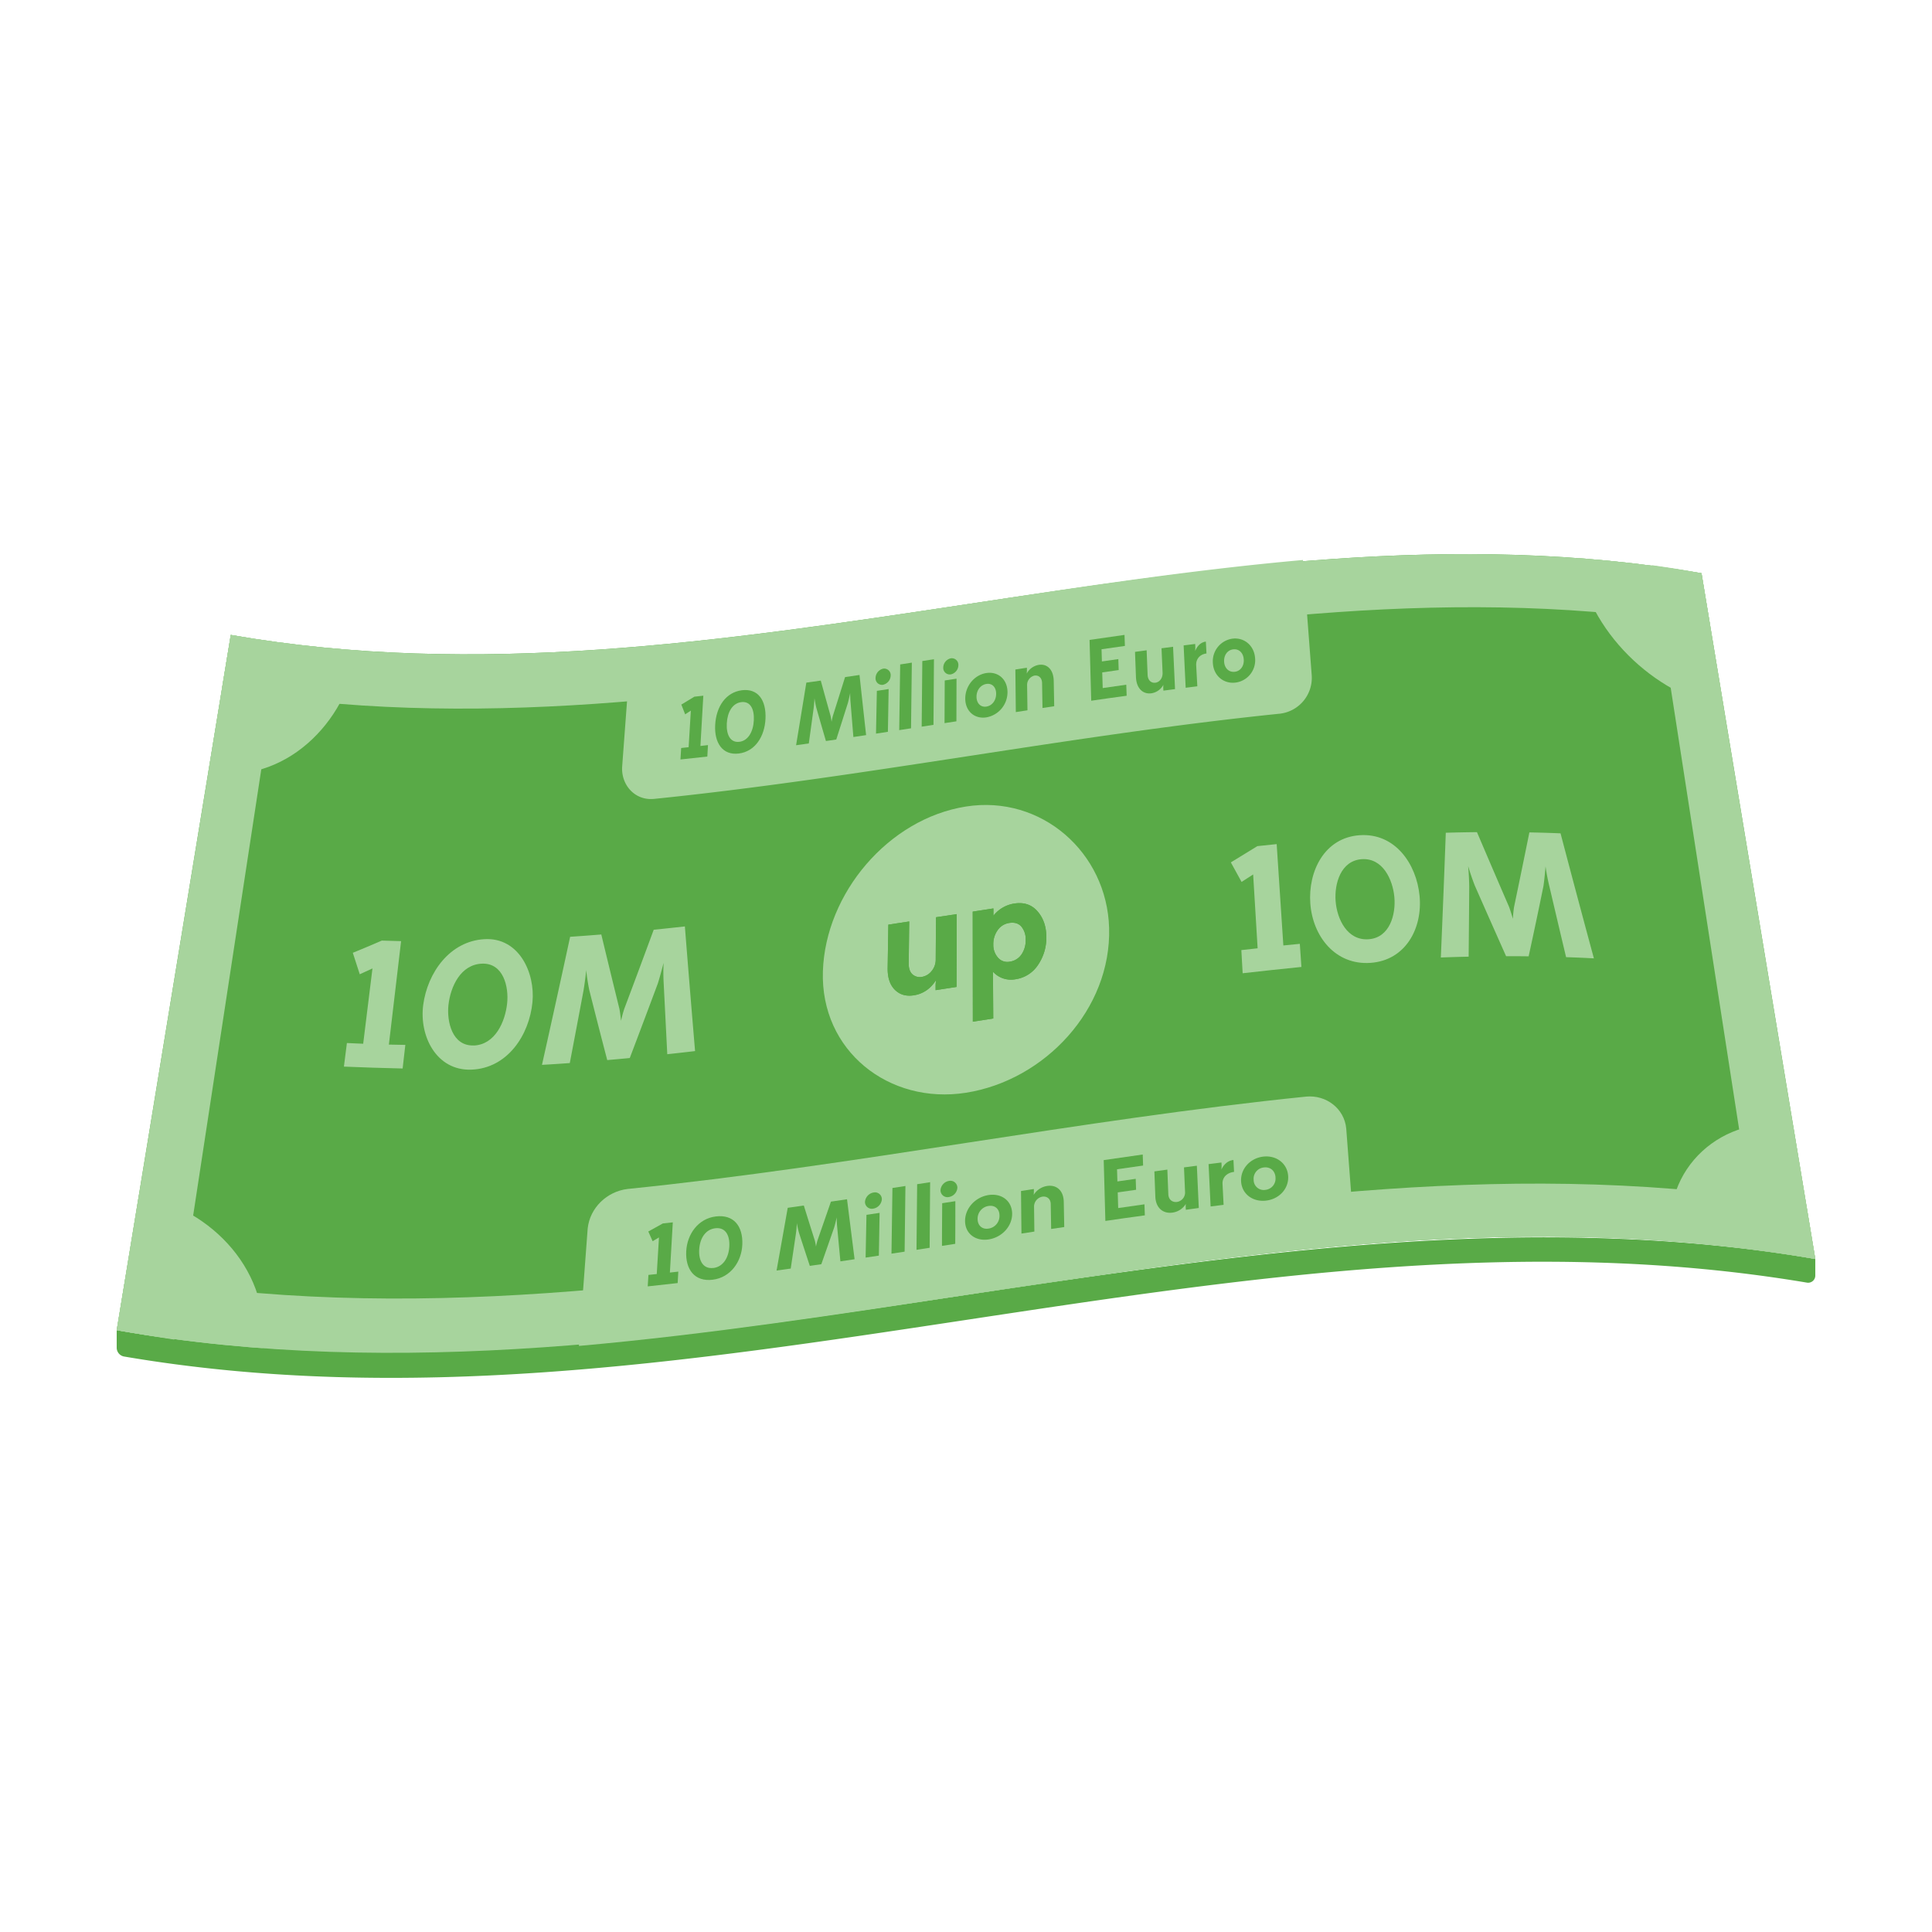 <svg xmlns="http://www.w3.org/2000/svg" xmlns:xlink="http://www.w3.org/1999/xlink" viewBox="0 0 1080 1080"><defs><style>.cls-1{fill:none;}.cls-2{fill:#59aa47;}.cls-3,.cls-5{fill:#a7d49d;}.cls-4{clip-path:url(#clip-path);}.cls-5{fill-rule:evenodd;}</style><clipPath id="clip-path"><path class="cls-1" d="M1014.76,703.76C696.34,648.22,383.64,799.6,65.24,743.59Q97.12,549.25,129,354.93C404.75,403,675.38,272.74,951.15,320.44Q983,512.1,1014.76,703.76Z"/></clipPath></defs><title>Artboard 4</title><g id="Layer_7" data-name="Layer 7"><path class="cls-2" d="M1014.76,703.76C696.34,648.22,383.64,799.6,65.24,743.59Q97.12,549.25,129,354.93C404.75,403,675.38,272.74,951.15,320.44Q983,512.1,1014.76,703.76Z"/><path class="cls-2" d="M65.24,743.59v9.78a5,5,0,0,0,4.16,4.94C384.81,812,694.67,663.93,1010.09,717a4,4,0,0,0,4.67-3.94v-9.26C697.91,649.52,382.07,798.37,65.24,743.59Z"/><path class="cls-3" d="M956.09,350.23C677,302,403.11,433.83,124,385.14l5-30.21C404.75,403,675.38,272.74,951.15,320.44Q953.61,335.34,956.09,350.23Z"/><path class="cls-3" d="M1014.76,703.76C696.34,648.22,383.64,799.6,65.24,743.59l5-30.21C385.28,768.78,694.71,619,1009.82,674Q1012.28,688.87,1014.76,703.76Z"/><path class="cls-3" d="M65.24,743.59Q97.12,549.25,129,354.93c9.23,1.73,18.53,3.25,27.84,4.54Q127.11,554.16,97.39,748.83C86.63,747.23,76,745.49,65.24,743.59Z"/><path class="cls-3" d="M982.61,698.56Q953,507.25,923.31,315.94c9.3,1.28,18.61,2.78,27.84,4.5Q983,512.1,1014.76,703.76C1004.05,701.87,993.37,700.14,982.61,698.56Z"/><g class="cls-4"><path class="cls-3" d="M199.45,364.64c-5.34,39.37-40.95,74.61-82.53,66.9s-65.23-53.63-57.61-93.27c7.31-38.09,43.54-66,82.53-58.77C181.17,286.76,204.65,326.31,199.45,364.64Z"/><path class="cls-3" d="M146.62,754.72c-6,44.17-50.34,73.47-93.38,65.49-43.26-8-77-51.69-68.47-95.94,8.18-42.66,53.3-63.51,93.38-56.1C118.84,675.69,152.46,711.73,146.62,754.72Z"/><path class="cls-3" d="M1021.77,338.27c7.62,38-19.43,65.45-57.62,57.73-40-8.09-76.33-43.13-82.53-84.1-5.3-35,18.59-73.33,57.62-65.85C980.83,254,1013.84,298.83,1021.77,338.27Z"/><path class="cls-3" d="M1096.31,724.27c9.2,45.68-31.91,60.9-68.47,55.06-41.52-6.63-86.53-40.92-93.39-85.51-6.24-40.6,29-71.94,68.47-64.45C1047,637.75,1087.54,680.74,1096.31,724.27Z"/></g><path class="cls-5" d="M620,518.71c1.3,45.49-36,85.22-80,92.14-43,6.76-81.42-23.36-80-67.88,1.42-43.56,36.59-85.29,80-92.12C582.18,444.21,618.82,476.58,620,518.71Z"/><path class="cls-2" d="M534.81,511q0,20.35-.08,40.7L523,553.51l0-2.75a23.63,23.63,0,0,1,.27-2.88c-3.1,4.87-7.27,7.71-12.47,8.51q-6.48,1-10.6-3.13c-2.75-2.74-4.07-6.8-4-12.14l.39-24.24,11.67-1.78c-.12,9.42-.17,14.13-.29,23.55q0,4.1,2.1,6a6.17,6.17,0,0,0,5.33,1.43,8.81,8.81,0,0,0,5.17-3,10,10,0,0,0,2.5-6.48c.06-9.54.1-14.32.16-23.86Z"/><path class="cls-2" d="M555.24,569.34l-11.42,1.78-.07-61.52,11.58-1.79,0,4.08a18.3,18.3,0,0,1,11.71-6.81q8-1.24,12.87,4.28t5,14.07a27,27,0,0,1-4.49,15.73,18.16,18.16,0,0,1-12.88,8.27,13.53,13.53,0,0,1-12.47-4.24Zm9.13-31.75a9.5,9.5,0,0,0,6.7-4.12,13.83,13.83,0,0,0,2.29-8.1,11.05,11.05,0,0,0-2.43-7.43q-2.35-2.67-6.75-2a9.57,9.57,0,0,0-6.46,4,13.33,13.33,0,0,0-2.45,8.13,10.62,10.62,0,0,0,2.59,7.23A6.83,6.83,0,0,0,564.37,537.59Z"/><path class="cls-2" d="M534.81,511q0,20.35-.08,40.7L523,553.51l0-2.75a23.63,23.63,0,0,1,.27-2.88c-3.1,4.87-7.27,7.71-12.47,8.51q-6.48,1-10.6-3.13c-2.75-2.74-4.07-6.8-4-12.14l.39-24.24,11.67-1.78c-.12,9.42-.17,14.13-.29,23.55q0,4.1,2.1,6a6.17,6.17,0,0,0,5.33,1.43,8.81,8.81,0,0,0,5.17-3,10,10,0,0,0,2.5-6.48c.06-9.54.1-14.32.16-23.86Z"/><path class="cls-2" d="M555.24,569.34l-11.42,1.78-.07-61.52,11.58-1.79,0,4.08a18.3,18.3,0,0,1,11.71-6.81q8-1.24,12.87,4.28t5,14.07a27,27,0,0,1-4.49,15.73,18.16,18.16,0,0,1-12.88,8.27,13.53,13.53,0,0,1-12.47-4.24Zm9.13-31.75a9.5,9.5,0,0,0,6.7-4.12,13.83,13.83,0,0,0,2.29-8.1,11.05,11.05,0,0,0-2.43-7.43q-2.35-2.67-6.75-2a9.57,9.57,0,0,0-6.46,4,13.33,13.33,0,0,0-2.45,8.13,10.62,10.62,0,0,0,2.59,7.23A6.83,6.83,0,0,0,564.37,537.59Z"/><path class="cls-3" d="M715.57,398.94c-117.23,12-232.84,35.71-350.06,47.66-10.75,1-18.57-8.05-17.69-18.45q2.44-32.82,4.9-65.65c125.9-11.24,249.73-38.22,375.63-49.46q2.45,32.18,4.9,64.35A20.16,20.16,0,0,1,715.57,398.94Z"/><path class="cls-2" d="M380.38,424.55l.4-6.41c1.67-.17,2.5-.26,4.17-.45.5-8.17.74-12.26,1.24-20.44L383,399.31l-2.13-5.45,7.29-4.41,5-.55L391.54,417l4.22-.49c-.15,2.57-.22,3.85-.36,6.41C389.39,423.58,386.39,423.91,380.38,424.55Z"/><path class="cls-2" d="M414.75,385.85c9-1.12,13.62,5.59,13.17,15.87-.45,10-5.81,18.37-14.92,19.5s-13.76-6-13.21-16C400.35,395,405.71,387,414.75,385.85Zm-1.43,28.82c5-.62,7.79-5.82,8.08-12.11s-2-10.69-7-10.07-7.79,5.6-8.12,11.94S408.31,415.3,413.32,414.67Z"/><path class="cls-2" d="M484.16,410.93,477.05,412c-.63-7.63-.94-11.44-1.55-19.07a54.18,54.18,0,0,1-.23-5.58c-.1.5-.63,3.07-1.29,5.61-2.59,8.17-3.89,12.26-6.51,20.44l-5.77.83c-2.18-7.46-3.26-11.2-5.4-18.67-.56-2.32-.94-4.76-1-5.33,0,.29-.15,3-.47,5.68-1.07,7.87-1.61,11.81-2.7,19.68l-7.11,1q2.89-17.49,5.73-35l8.07-1.13c2.18,7.91,3.27,11.87,5.49,19.78.28,1.28.51,2.95.55,3.24a33.93,33.93,0,0,1,.74-3.38c2.74-8.64,4.1-13,6.8-21.6l8.07-1.19Q482.29,394.11,484.16,410.93Z"/><path class="cls-2" d="M493.75,373.78a3.63,3.63,0,0,1,4.14,3.87,5.46,5.46,0,0,1-4.31,5.15,3.62,3.62,0,0,1-4.14-3.87A5.48,5.48,0,0,1,493.75,373.78Zm-4.06,36.32c.19-9.56.29-14.34.48-23.91l6.58-1c-.16,9.56-.24,14.34-.41,23.9Z"/><path class="cls-2" d="M502.67,408.14l.54-36.72,6.51-1-.45,36.71Z"/><path class="cls-2" d="M515.22,406.21l.36-36.69,6.51-1-.27,36.67Z"/><path class="cls-2" d="M531.53,368a3.68,3.68,0,0,1,4.21,3.84,5.36,5.36,0,0,1-4.25,5.15,3.65,3.65,0,0,1-4.2-3.84A5.38,5.38,0,0,1,531.53,368ZM528,404.23l.11-23.85,6.59-1-.06,23.84Z"/><path class="cls-2" d="M539.59,390.47c0-7.08,5.16-13.21,11.75-14.23s11.79,3.5,11.85,10.57A14.26,14.26,0,0,1,551.44,401C544.79,402.07,539.58,397.55,539.59,390.47Zm17.26-2.68c0-3.61-2.21-6-5.49-5.45s-5.49,3.54-5.48,7.15,2.29,6,5.54,5.49S556.87,391.45,556.85,387.79Z"/><path class="cls-2" d="M574.36,397.06l-6.51,1-.25-23.8,6.45-1,0,1.61a16.07,16.07,0,0,1-.12,1.68,9.49,9.49,0,0,1,6.77-4.89c4.65-.71,8.22,2.61,8.34,9,.11,5.65.17,8.47.27,14.12l-6.55,1c-.09-5.49-.14-8.24-.23-13.74,0-3.31-2.07-4.71-4.24-4.38a5.36,5.36,0,0,0-4.13,5.47Z"/><path class="cls-2" d="M610,391.71l-.93-34c7.82-1.14,11.72-1.7,19.54-2.8l.22,6.17-13.06,1.86.2,6.81,9.18-1.31.2,6.12-9.2,1.32.27,8.75c5.27-.76,7.9-1.14,13.17-1.88.09,2.47.13,3.71.22,6.18C621.86,390,617.9,390.55,610,391.71Z"/><path class="cls-2" d="M656.85,385.22l-6.51.85-.07-1.6a11.83,11.83,0,0,1,.07-1.67,9.14,9.14,0,0,1-6.72,4.76c-4.7.63-8.38-2.72-8.61-9.08-.21-5.63-.32-8.45-.53-14.08l6.5-.89c.21,5.47.32,8.21.54,13.69.13,3.3,2.2,4.73,4.38,4.44,2-.26,4-2.15,4-5.37l-.6-13.88,6.45-.85C656.2,371,656.41,375.75,656.85,385.22Z"/><path class="cls-2" d="M669.31,383.64l-6.51.82c-.46-9.47-.69-14.2-1.14-23.67l6.45-.81.08,1.6a18.09,18.09,0,0,1-.11,2.36c1.16-2.73,3.08-4.92,6-5.28l.35,6.64c-3.37.41-5.94,2.78-5.75,6.66Z"/><path class="cls-2" d="M678,370.64A12.75,12.75,0,0,1,689.08,357c6.59-.74,12.08,4,12.53,11a12.59,12.59,0,0,1-11.07,13.59C683.89,382.32,678.39,377.66,678,370.64Zm17.26-2c-.22-3.59-2.55-6-5.83-5.65s-5.34,3.29-5.14,6.88,2.63,6,5.88,5.67S695.49,372.3,695.27,368.67Z"/><path class="cls-3" d="M730.24,613c-127,12.92-252.36,38.72-379.41,51.64-11.49,1.38-21.08,10.47-22.31,22.1q-2.44,32.82-4.9,65.64C469,739.44,612,708.1,757.45,695.21Q755,663,752.55,630.85C751.47,619.6,741.29,612,730.24,613Z"/><path class="cls-2" d="M362.08,719.09l.4-6.4,4.65-.5c.5-8.18.74-12.27,1.24-20.45l-3.55,2.1c-1-2.17-1.45-3.25-2.41-5.42,3.25-1.79,4.87-2.69,8.11-4.5l5.58-.62q-.81,14-1.63,28.07l4.71-.53c-.15,2.56-.22,3.84-.36,6.4C372.12,718,368.78,718.38,362.08,719.09Z"/><path class="cls-2" d="M400.18,680c10-1.23,15.17,5.45,14.78,15.66-.36,9.58-6.55,18.47-16.53,19.71-10.2,1.27-15.3-5.85-14.83-15.82C384.05,690,390.23,681.18,400.18,680Zm-1.43,28.83c5.59-.7,8.66-5.93,8.95-12.23s-2.31-10.65-7.85-10-8.66,5.7-9,12S393.17,709.48,398.75,708.79Z"/><path class="cls-2" d="M477.72,703.92l-7.93,1.18c-.72-7.62-1.08-11.42-1.78-19a50.25,50.25,0,0,1-.27-5.58c-.12.51-.69,3.09-1.43,5.64-2.86,8.21-4.29,12.32-7.19,20.54l-6.43.93c-2.45-7.43-3.67-11.15-6.08-18.58a49.24,49.24,0,0,1-1.16-5.31c0,.29-.15,3-.5,5.69-1.16,7.88-1.75,11.83-2.93,19.71-3.17.45-4.75.67-7.92,1.1q3.15-17.52,6.24-35.07c3.6-.5,5.4-.75,9-1.27,2.45,7.88,3.69,11.82,6.19,19.69.32,1.27.58,2.94.62,3.23a33.44,33.44,0,0,1,.82-3.39c3-8.69,4.53-13,7.52-21.71l9-1.33Q475.6,687.14,477.72,703.92Z"/><path class="cls-2" d="M488.33,666.62a3.82,3.82,0,0,1,4.63,3.79,5.76,5.76,0,0,1-4.8,5.22,3.82,3.82,0,0,1-4.63-3.79A5.78,5.78,0,0,1,488.33,666.62ZM483.88,703c.19-9.57.29-14.35.48-23.91L491.7,678c-.16,9.56-.24,14.34-.41,23.9Z"/><path class="cls-2" d="M498.34,700.8l.54-36.71,7.26-1.11-.45,36.7Z"/><path class="cls-2" d="M512.33,698.66l.36-36.69,7.26-1.12-.27,36.67Z"/><path class="cls-2" d="M530.48,660.14a3.89,3.89,0,0,1,4.7,3.77,5.67,5.67,0,0,1-4.73,5.23,3.88,3.88,0,0,1-4.7-3.77A5.69,5.69,0,0,1,530.48,660.14Zm-3.91,36.32c0-9.55.07-14.32.12-23.86l7.35-1.14c0,9.54,0,14.31-.06,23.85Z"/><path class="cls-2" d="M539.48,682.49c0-7.09,5.75-13.31,13.1-14.45s13.14,3.29,13.21,10.37-5.69,13.28-13.1,14.43S539.47,689.57,539.48,682.49Zm19.24-3c0-3.61-2.46-5.92-6.11-5.35a7.15,7.15,0,0,0-6.12,7.25c0,3.66,2.55,6,6.17,5.39A7.13,7.13,0,0,0,558.72,679.5Z"/><path class="cls-2" d="M578.22,688.46,571,689.57l-.25-23.79,7.19-1.11,0,1.61a12.25,12.25,0,0,1-.13,1.68,10.8,10.8,0,0,1,7.55-5c5.19-.79,9.16,2.47,9.29,8.85l.27,14.12L587.6,687c-.09-5.5-.13-8.24-.23-13.74,0-3.31-2.29-4.68-4.71-4.31a5.66,5.66,0,0,0-4.62,5.54Z"/><path class="cls-2" d="M617.91,682.51l-.93-34c8.72-1.28,13.08-1.91,21.81-3.13l.21,6.17c-5.82.82-8.74,1.23-14.57,2.08.09,2.72.13,4.08.21,6.8l10.23-1.46c.08,2.45.12,3.67.21,6.12l-10.26,1.47c.11,3.5.16,5.25.26,8.75,5.87-.85,8.81-1.26,14.68-2.09l.22,6.17C631.15,680.58,626.74,681.22,617.91,682.51Z"/><path class="cls-2" d="M670.13,675.27l-7.25,1-.07-1.6a12.12,12.12,0,0,1,.08-1.67,10.42,10.42,0,0,1-7.5,4.86c-5.23.7-9.31-2.59-9.55-8.95-.21-5.63-.32-8.45-.53-14.09l7.25-1c.21,5.48.32,8.22.54,13.7.13,3.3,2.43,4.69,4.86,4.37a5.33,5.33,0,0,0,4.5-5.43l-.6-13.88,7.19-.94Z"/><path class="cls-2" d="M684,673.51l-7.26.91c-.45-9.47-.68-14.2-1.14-23.67l7.2-.9.08,1.6a17.29,17.29,0,0,1-.14,2.36c1.31-2.75,3.47-5,6.76-5.36l.35,6.64c-3.76.45-6.64,2.86-6.45,6.74Z"/><path class="cls-2" d="M693.78,660.38c-.38-7,5.09-13,12.43-13.83s13.44,3.85,13.88,10.87-5,12.91-12.42,13.74S694.17,667.4,693.78,660.38Zm19.25-2.2c-.22-3.58-2.81-6-6.46-5.57a6.34,6.34,0,0,0-5.77,6.95,5.63,5.63,0,0,0,6.51,5.59A6.31,6.31,0,0,0,713,658.18Z"/><path class="cls-3" d="M192.25,596.24c.67-5.27,1-7.91,1.67-13.18,3.64.18,5.46.26,9.1.4l5.19-42.1c-2.84,1.32-4.26,2-7.11,3.26-1.57-4.8-2.34-7.21-3.88-12,6.49-2.68,9.73-4,16.2-6.83,4.31.15,6.47.21,10.79.31q-3.42,28.92-6.83,57.83c3.68.09,5.52.12,9.2.17-.6,5.27-.9,7.91-1.51,13.19C214.11,597.05,203.2,596.71,192.25,596.24Z"/><path class="cls-3" d="M270.83,525c19.21-1.12,28.42,18.7,26.82,35.21-1.78,18.47-14,37-34.16,37.73-19.71.69-29.21-19-26.91-36.19C239,543.71,251.41,526.09,270.83,525Zm-6,59.45c12-.48,17.59-13.33,18.66-23.58,1-9.24-2.09-22.65-14.06-22.18s-17.57,12.86-18.73,23C249.65,571.07,252.78,584.9,264.85,584.41Z"/><path class="cls-3" d="M388.55,587.56c-6.21.73-9.32,1.08-15.54,1.75q-1-19.75-2-39.5a109.78,109.78,0,0,1-.06-11.55c-.27,1-1.59,6.3-3.21,11.49q-7.78,20.88-15.69,41.69c-5,.48-7.56.71-12.6,1.15q-5.13-19.61-10.06-39.24a111.86,111.86,0,0,1-1.71-11.16c0,.61-.59,6.19-1.52,11.7q-3.79,20.19-7.64,40.37c-6.22.44-9.33.65-15.55,1q8-35.76,15.74-71.59c7-.47,10.45-.73,17.42-1.29q5,20.77,10.11,41.51c.51,2.67.87,6.16.92,6.76.14-.52.9-4.11,1.89-6.92q8.28-22,16.38-44c7-.71,10.45-1.08,17.42-1.85Q385.61,552.73,388.55,587.56Z"/><path class="cls-3" d="M694.65,544.05c-.29-5.17-.44-7.76-.73-12.94,3.64-.42,5.46-.62,9.1-1l-2.5-41.28L694.05,493c-2.42-4.37-3.63-6.56-6-10.92,6-3.66,8.91-5.48,14.83-9.09,4.32-.46,6.47-.69,10.79-1.13q1.86,28.34,3.73,56.66c3.69-.37,5.53-.56,9.21-.91.36,5.17.53,7.75.89,12.92Q711,542.2,694.65,544.05Z"/><path class="cls-3" d="M760.08,466.89c19.78-1.36,31.75,16,33.47,33.89,1.75,18.12-7.78,36.12-27.49,37.47S733.79,523.32,732.47,505C731.19,487.12,740.3,468.25,760.08,466.89ZM765,525.05c11.87-.81,15.35-13.8,14.46-23.56s-6.46-22-18.21-21.2S745.85,494,746.62,503.77C747.39,513.68,753.06,525.87,765,525.05Z"/><path class="cls-3" d="M891,535.73c-6.22-.33-9.33-.46-15.55-.67q-4.67-19.65-9.28-39.32a114.19,114.19,0,0,1-2.2-11.42c-.08,1-.46,6-1.16,10.94q-4,19.68-8.29,39.33c-5-.06-7.56-.07-12.6-.06q-8.76-19.66-17.44-39.35c-1.92-4.84-3.45-9.88-3.78-11.07.06.6.54,6.05.61,11.42q-.12,19.62-.32,39.26c-6.22.14-9.33.23-15.55.46q1.49-34.87,2.77-69.74c7-.19,10.45-.26,17.42-.34q8.91,20.88,17.92,41.7c1,2.68,2,6.15,2.18,6.74a58.22,58.22,0,0,1,.64-6.63q4.35-20.82,8.56-41.67c7,.15,10.45.25,17.42.53Q881.54,500.8,891,535.73Z"/></g></svg>